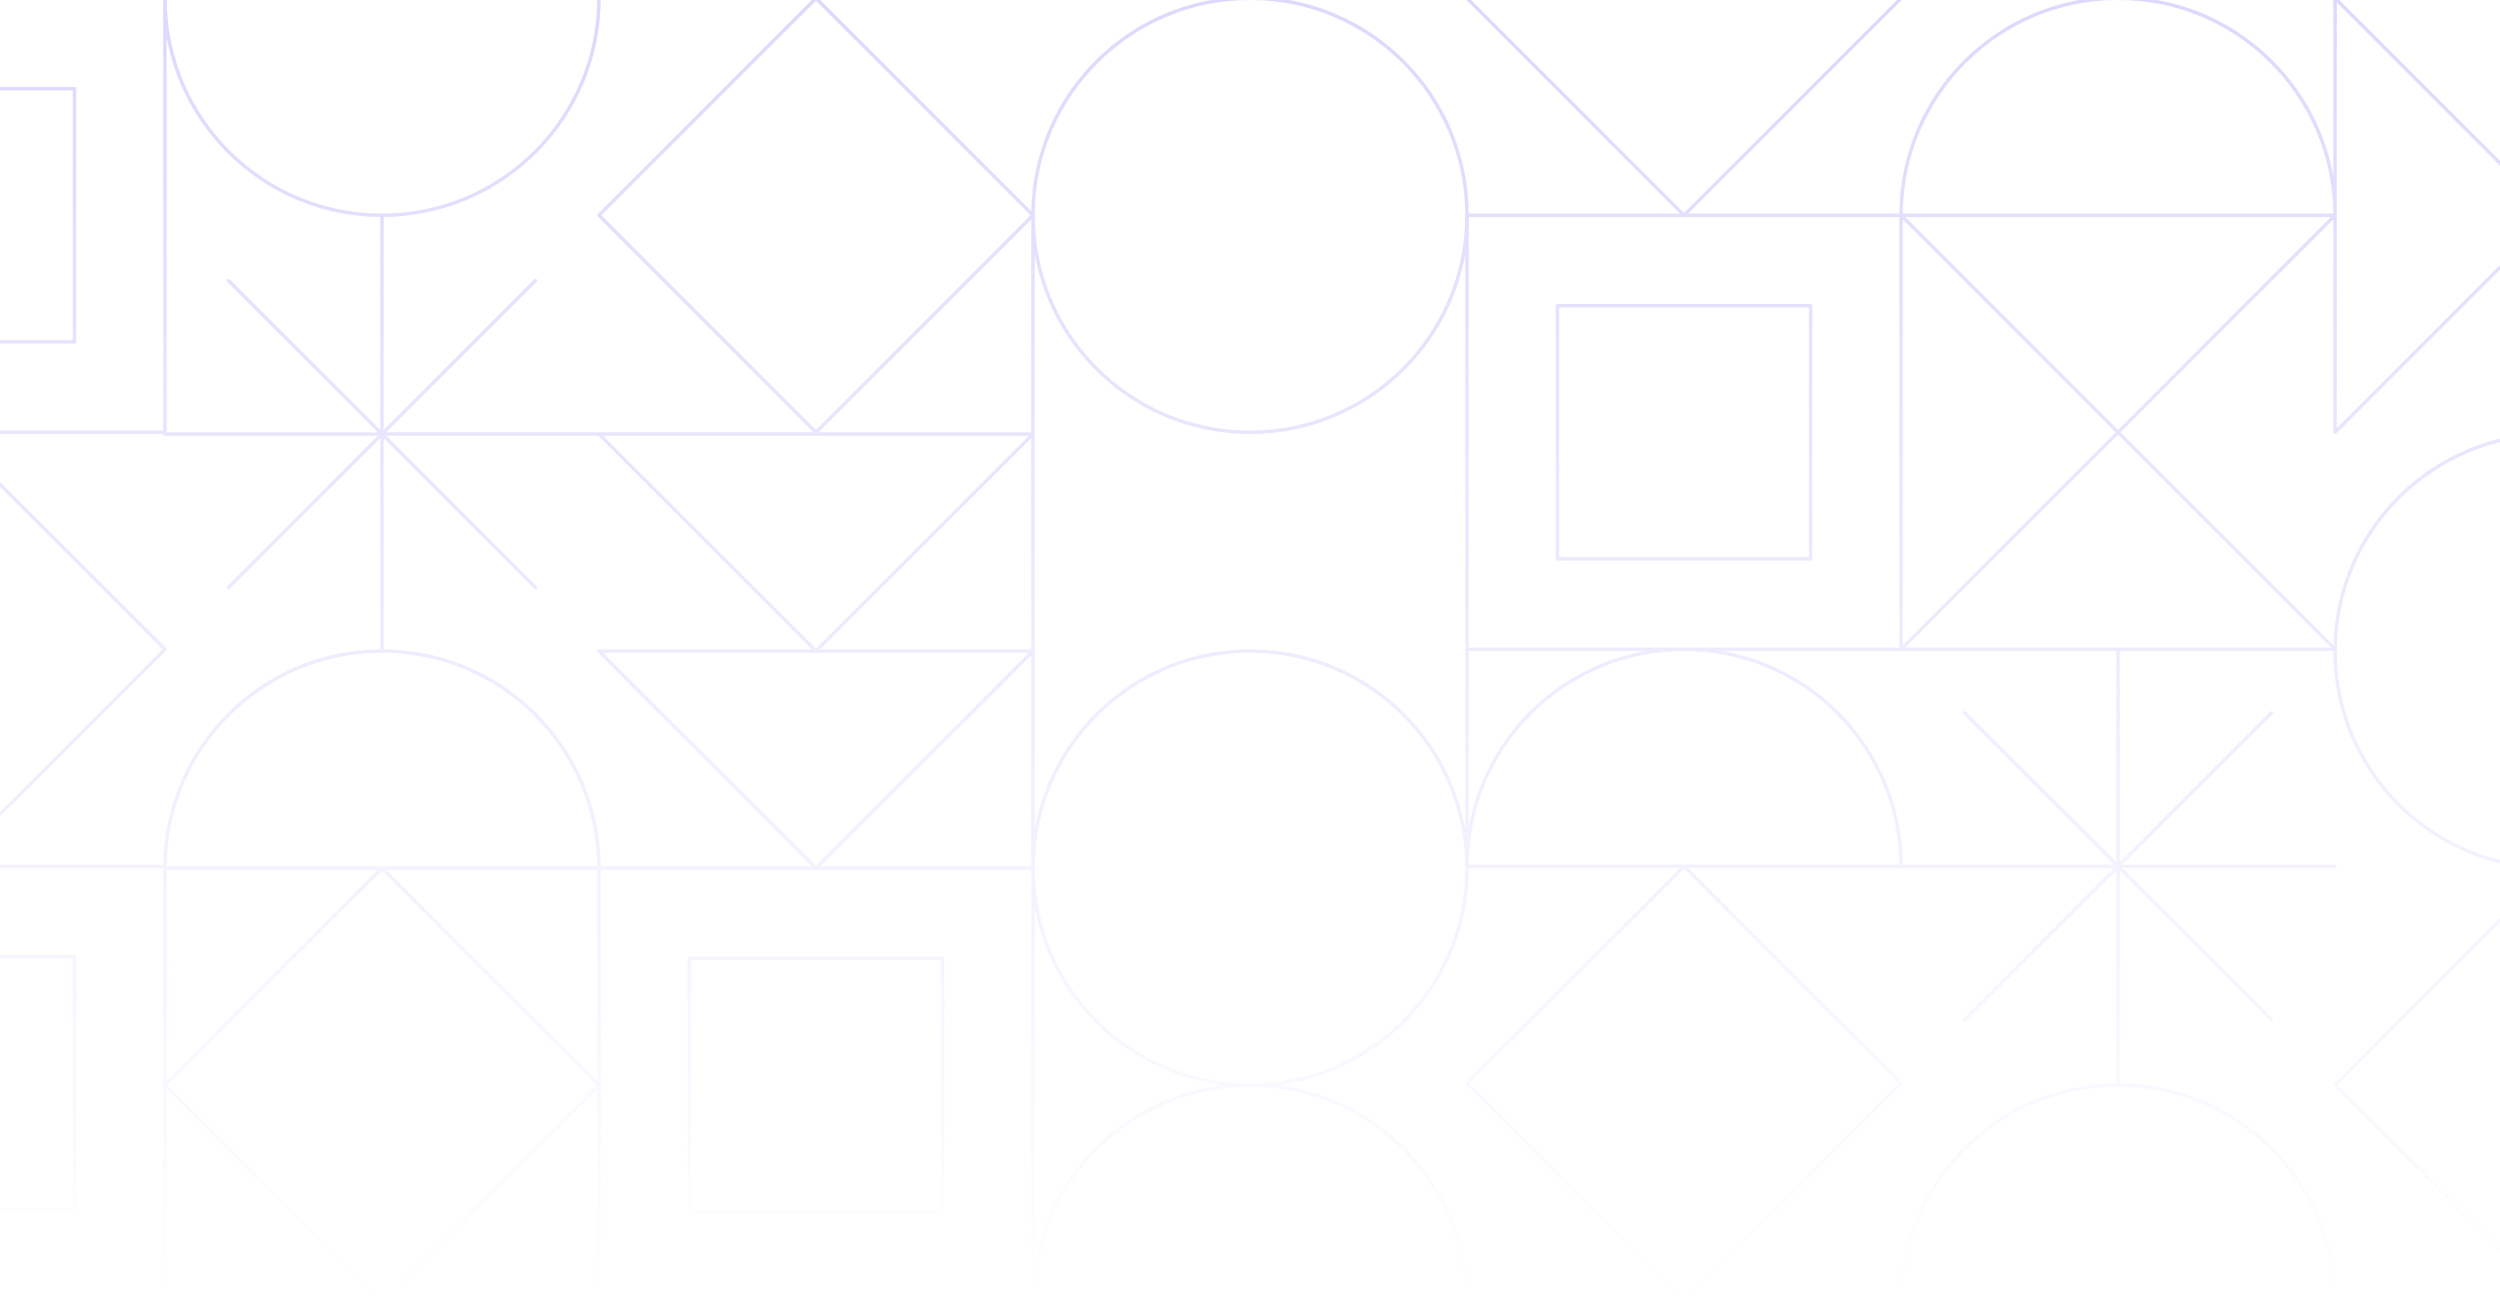<svg fill="none" height="751" viewBox="0 0 1440 751" width="1440" xmlns="http://www.w3.org/2000/svg" xmlns:xlink="http://www.w3.org/1999/xlink"><linearGradient id="a" gradientUnits="userSpaceOnUse" x1="720" x2="720" y1="-2" y2="751"><stop offset="0" stop-color="#ded8fd"/><stop offset="1" stop-color="#ded8fd" stop-opacity="0"/></linearGradient><clipPath id="b"><path d="m-405 0h2250v751h-2250z"/></clipPath><g clip-path="url(#b)"><path clip-rule="evenodd" d="m1344.62-1.924c.37-.155.8-.069 1.09.217l123.29 123.293v-122.586c0-.404.24-.769.62-.924.37-.155.8-.069 1.09.217l124.29 124.293 124.29-124.293c.19-.188.44-.293.71-.293s.52.105.71.293l125 125c.39.39.39 1.024 0 1.414l-124.3 124.301c68.94.754 124.59 56.874 124.59 125.992 0 .265-.11.52-.29.707-.19.188-.44.293-.71.293h-122.59l123.3 123.293c.18.187.29.442.29.707v250c0 .552-.45 1-1 1h-250c-.55 0-1-.448-1-1v-122.586l-123.29 123.293c-.39.391-1.03.391-1.42 0l-125-125c-.39-.39-.39-1.024 0-1.414l123.32-123.315c-68.49-1.275-123.61-57.189-123.61-125.978h-123v121.586l86.68-86.681c.39-.391 1.03-.391 1.42 0 .39.39.39 1.023 0 1.414l-86.69 86.682 122.59-.001c.55 0 1 .448 1 1s-.45 1-1 1l-122.59.001 86.69 86.68c.39.391.39 1.024 0 1.415-.4.39-1.03.39-1.42 0l-86.68-86.681v122.585.004c69.13.537 125 56.742 125 125.996 0 .552-.45 1-1 1h-250c-.27 0-.52-.105-.71-.293-.18-.187-.29-.442-.29-.707 0-69.254 55.87-125.459 125-125.996 0-.001 0-.003 0-.004v-122.585l-86.68 86.681c-.39.39-1.02.39-1.42 0-.39-.391-.39-1.024 0-1.415l86.69-86.68-245.176-.001 123.296 123.293c.39.39.39 1.024 0 1.414l-125.003 125c-.39.391-1.024.391-1.414 0l-125-125c-.391-.39-.391-1.024 0-1.414l123.293-123.293h-121.586c0 64.185-47.992 117.161-110.049 125 62.057 7.839 110.049 60.815 110.049 125 0 .552-.448 1-1 1h-500c-.552 0-1-.448-1-1v-122.586l-123.293 123.293c-.39.391-1.024.391-1.414 0l-123.293-123.293v121.586c0 .552-.448 1-1 1h-500c-.265 0-.52-.105-.707-.293-.188-.187-.293-.442-.293-.707 0-64.185 47.992-117.161 110.049-125-62.057-7.839-110.049-60.815-110.049-125 0-68.789 55.124-124.703 123.608-125.978l-123.315-123.315c-.391-.39-.391-1.024 0-1.414l124.293-124.293-124.293-124.293c-.286-.286-.372-.716-.217-1.09.155-.374.52-.617.924-.617l750 0c.265 0 .52.105.707.293.188.188.293.442.293.707 0 69.254-55.872 125.459-125 125.996v.004 122.586l86.682-86.681c.39-.391 1.023-.391 1.414 0 .39.39.39 1.023 0 1.414l-86.682 86.681h246.172l-124.293-124.293c-.391-.39-.391-1.024 0-1.414l125-125c.187-.188.442-.293.707-.293s.52.105.707.293l123.315 123.315c1.275-68.484 57.189-123.608 125.978-123.608 69.254 0 125.459 55.872 125.996 125h121.59l-123.293-123.293c-.286-.286-.372-.716-.217-1.09.155-.374.52-.617.924-.617l250 0c.4 0 .77.244.92.617.16.374.07.804-.21 1.09l-123.296 123.293h121.586c.54-69.127 56.75-125 126-125 61.91 0 113.4 44.657 124 103.517v-102.517c0-.404.24-.769.62-.924zm-.62 124.924c-.54-68.023-55.85-123-124-123s-123.46 54.977-124 123zm-250 2h-248v248h123.937.063.063 123.937zm3.41 248h245.18l-122.59-122.586zm124-124 122.59-122.586v122.586c0 .404.24.769.62.924.37.155.8.069 1.09-.217l123.29-123.293v122.586.004c-68 .529-123.18 54.927-124.96 122.626zm250 .008c63.55.695 115.81 48.438 123.59 110.041 7.78-61.603 60.04-109.346 123.59-110.041l-123.59-123.594zm122.18-125.008-122.59-122.586v245.172zm2.82 0 123.59 123.586 123.59-123.586-123.59-123.586zm-2.41 251c0-68.483-55.52-124-124-124s-124 55.517-124 124 55.52 124 124 124 124-55.517 124-124zm2 1c-.54 68.33-55.46 123.709-123.61 124.978l121.61 121.608v-122.586c0-.265.11-.52.29-.707l123.3-123.293zm124 .414-122.59 122.586h245.18zm124 124.586h-248v123.992.016 123.992h248zm-250.41 124-123.59-123.586-123.59 123.586 123.59 123.586zm2.41-251h248c-.54-68.023-55.85-123-124-123s-123.46 54.977-124 123zm-127.41-250-122.59-122.586v245.172zm-248.59 123.586-122.59-122.586h245.18zm-124-121.172 122.59 122.586-122.59 122.586zm123 248.586h-226.517c58.547 10.545 103.037 61.532 103.517 123l121.59.001-86.69-86.682c-.39-.391-.39-1.024 0-1.414.39-.391 1.03-.391 1.42 0l86.68 86.681zm-125 123c-.54-68.002-55.82-122.966-123.938-123-.02 0-.041 0-.062 0s-.041 0-.062 0c-68.121.033-123.397 54.998-123.934 123h123.989.014zm-248-21.483c9.288-51.565 49.952-92.229 101.517-101.517h-101.517zm-2-330.034c-10.602 58.861-62.086 103.517-124 103.517s-113.398-44.656-124-103.517v103.508.017 124.983.017 102.509c10.602-58.86 62.086-103.517 124-103.517s113.398 44.657 124 103.517zm0 353.517c0-68.483-55.517-124-124-124s-124 55.517-124 124 55.517 124 124 124 124-55.517 124-124zm-139.951 125c-54.638-6.902-98.372-48.793-108.049-102.517v205.034c9.677-53.724 53.411-95.615 108.049-102.517zm-110.049 124v-248h-123.99c-.007 0-.013 0-.02 0h-123.99v123.994.012 123.994zm-250-126.414v-121.586h-121.586zm-124.007-123.586h.014 123.989c-.537-68.023-55.846-123-123.996-123s-123.459 54.977-123.996 123zm-125.977-1c1.063-68.333 56.523-123.464 124.984-123.996v-121.589l-86.681 86.681c-.39.39-1.024.39-1.414 0-.391-.391-.391-1.024 0-1.415l86.681-86.681h-122.586c-.552 0-1-.448-1-1h-121.586l123.293 123.293c.391.39.391 1.024 0 1.414l-123.293 123.293zm-124.007 2c-.006 0-.011 0-.017 0h-123.991v248h248v-248zm125.992 1h121.586l-121.586 121.586zm.414 124 123.586 123.586 123.586-123.586-123.586-123.586zm-252.414 101.517v-205.034c-9.677 53.724-53.412 95.615-108.049 102.517 54.637 6.902 98.372 48.793 108.049 102.517zm3.414-228.517h121.586v-121.586zm123.586-124.005v.005.006 122.58l122.586-122.586-122.586-122.586zm-2-123.995v121.586l-121.586-121.586zm.994-2h.012 123.994v-248l-248 0v248zm-125.994-1.414v-245.172l-122.586 122.586zm-124-121.172-123.586 123.586 123.586 123.586 123.586-123.586zm124 126v225.103c-10.465-58.101-60.764-102.362-121.608-103.495zm2 0v245.172l122.586-122.586zm-126-128.828 122.586-122.586-245.172-0zm376-101.103v227.517h121.586l-86.682-86.681c-.39-.391-.39-1.024 0-1.414.391-.391 1.024-.391 1.414 0l86.682 86.681v-122.586c0-.001 0-.003 0-.004-61.468-.478-112.455-44.97-123-103.513zm125 230.932v121.589c68.794.535 124.461 56.202 124.996 124.996h121.59l-123.293-123.293c-.286-.286-.372-.716-.217-1.09.155-.373.52-.617.924-.617h122.586l-123-123h-122.172l86.681 86.681c.391.391.391 1.024 0 1.415-.39.39-1.024.39-1.414 0zm126.414-1.415 122.586 122.586 122.586-122.586zm246.586 1.414-121.586 121.586h121.586zm-1.414 123.586h-245.172l122.586 122.586zm-120.172 123h121.586v-121.586zm121.586-250v-122.586l-122.586 122.586zm2-125c0 68.483 55.517 124 124 124s124-55.517 124-124c0-68.483-55.517-124-124-124s-124 55.517-124 124zm-2.414 0-123.586 123.586-123.586-123.586 123.586-123.586zm-497.582-124c.537 68.023 55.846 123 123.996 123s123.459-54.977 123.996-123zm-252.004 499c0 68.483-55.517 124-124 124s-124-55.517-124-124 55.517-124 124-124 124 55.517 124 124zm-.004 249c-.537-68.023-55.846-123-123.996-123s-123.459 54.977-123.996 123zm752.008 1c.537-68.023 55.846-123 123.996-123s123.459 54.977 123.996 123zm373.996-626.414 122.59-122.586-245.176-0zm0 377.828-123.586 123.586 123.586 123.586 123.59-123.586zm-1073.917-449.331c0-.552.448-1 1-1h145.833c.552 0 1 .448 1 1v145.834c0 .552-.448 1-1 1h-145.833c-.552 0-1-.448-1-1zm2 1v143.834h143.833v-143.834zm998 124c0-.552.448-1 1-1h145.837c.55 0 1 .448 1 1v145.834c0 .552-.45 1-1 1h-145.837c-.552 0-1-.448-1-1zm2 1v143.834h143.837v-143.834zm-1002 374c0-.552.448-1 1-1h145.833c.552 0 1 .448 1 1v145.834c0 .552-.448 1-1 1h-145.833c-.265 0-.519-.106-.707-.293-.187-.188-.293-.442-.293-.707zm2 1v143.834h143.833v-143.834zm498 0c0-.552.448-1 1-1h145.834c.552 0 1 .448 1 1v145.834c0 .552-.448 1-1 1h-145.834c-.265 0-.519-.106-.707-.293-.187-.188-.293-.442-.293-.707zm2 1v143.834h143.834v-143.834zm1247.997-1c0-.552.45-1 1-1h145.84c.55 0 1 .448 1 1v145.834c0 .552-.45 1-1 1h-145.84c-.26 0-.52-.106-.7-.293-.19-.188-.3-.442-.3-.707zm2 1v143.834h143.84v-143.834zm-552.08 195.917h248c-.54-68.023-55.85-123-124-123s-123.46 54.977-124 123z" fill="url(#a)" fill-rule="evenodd"/></g></svg>